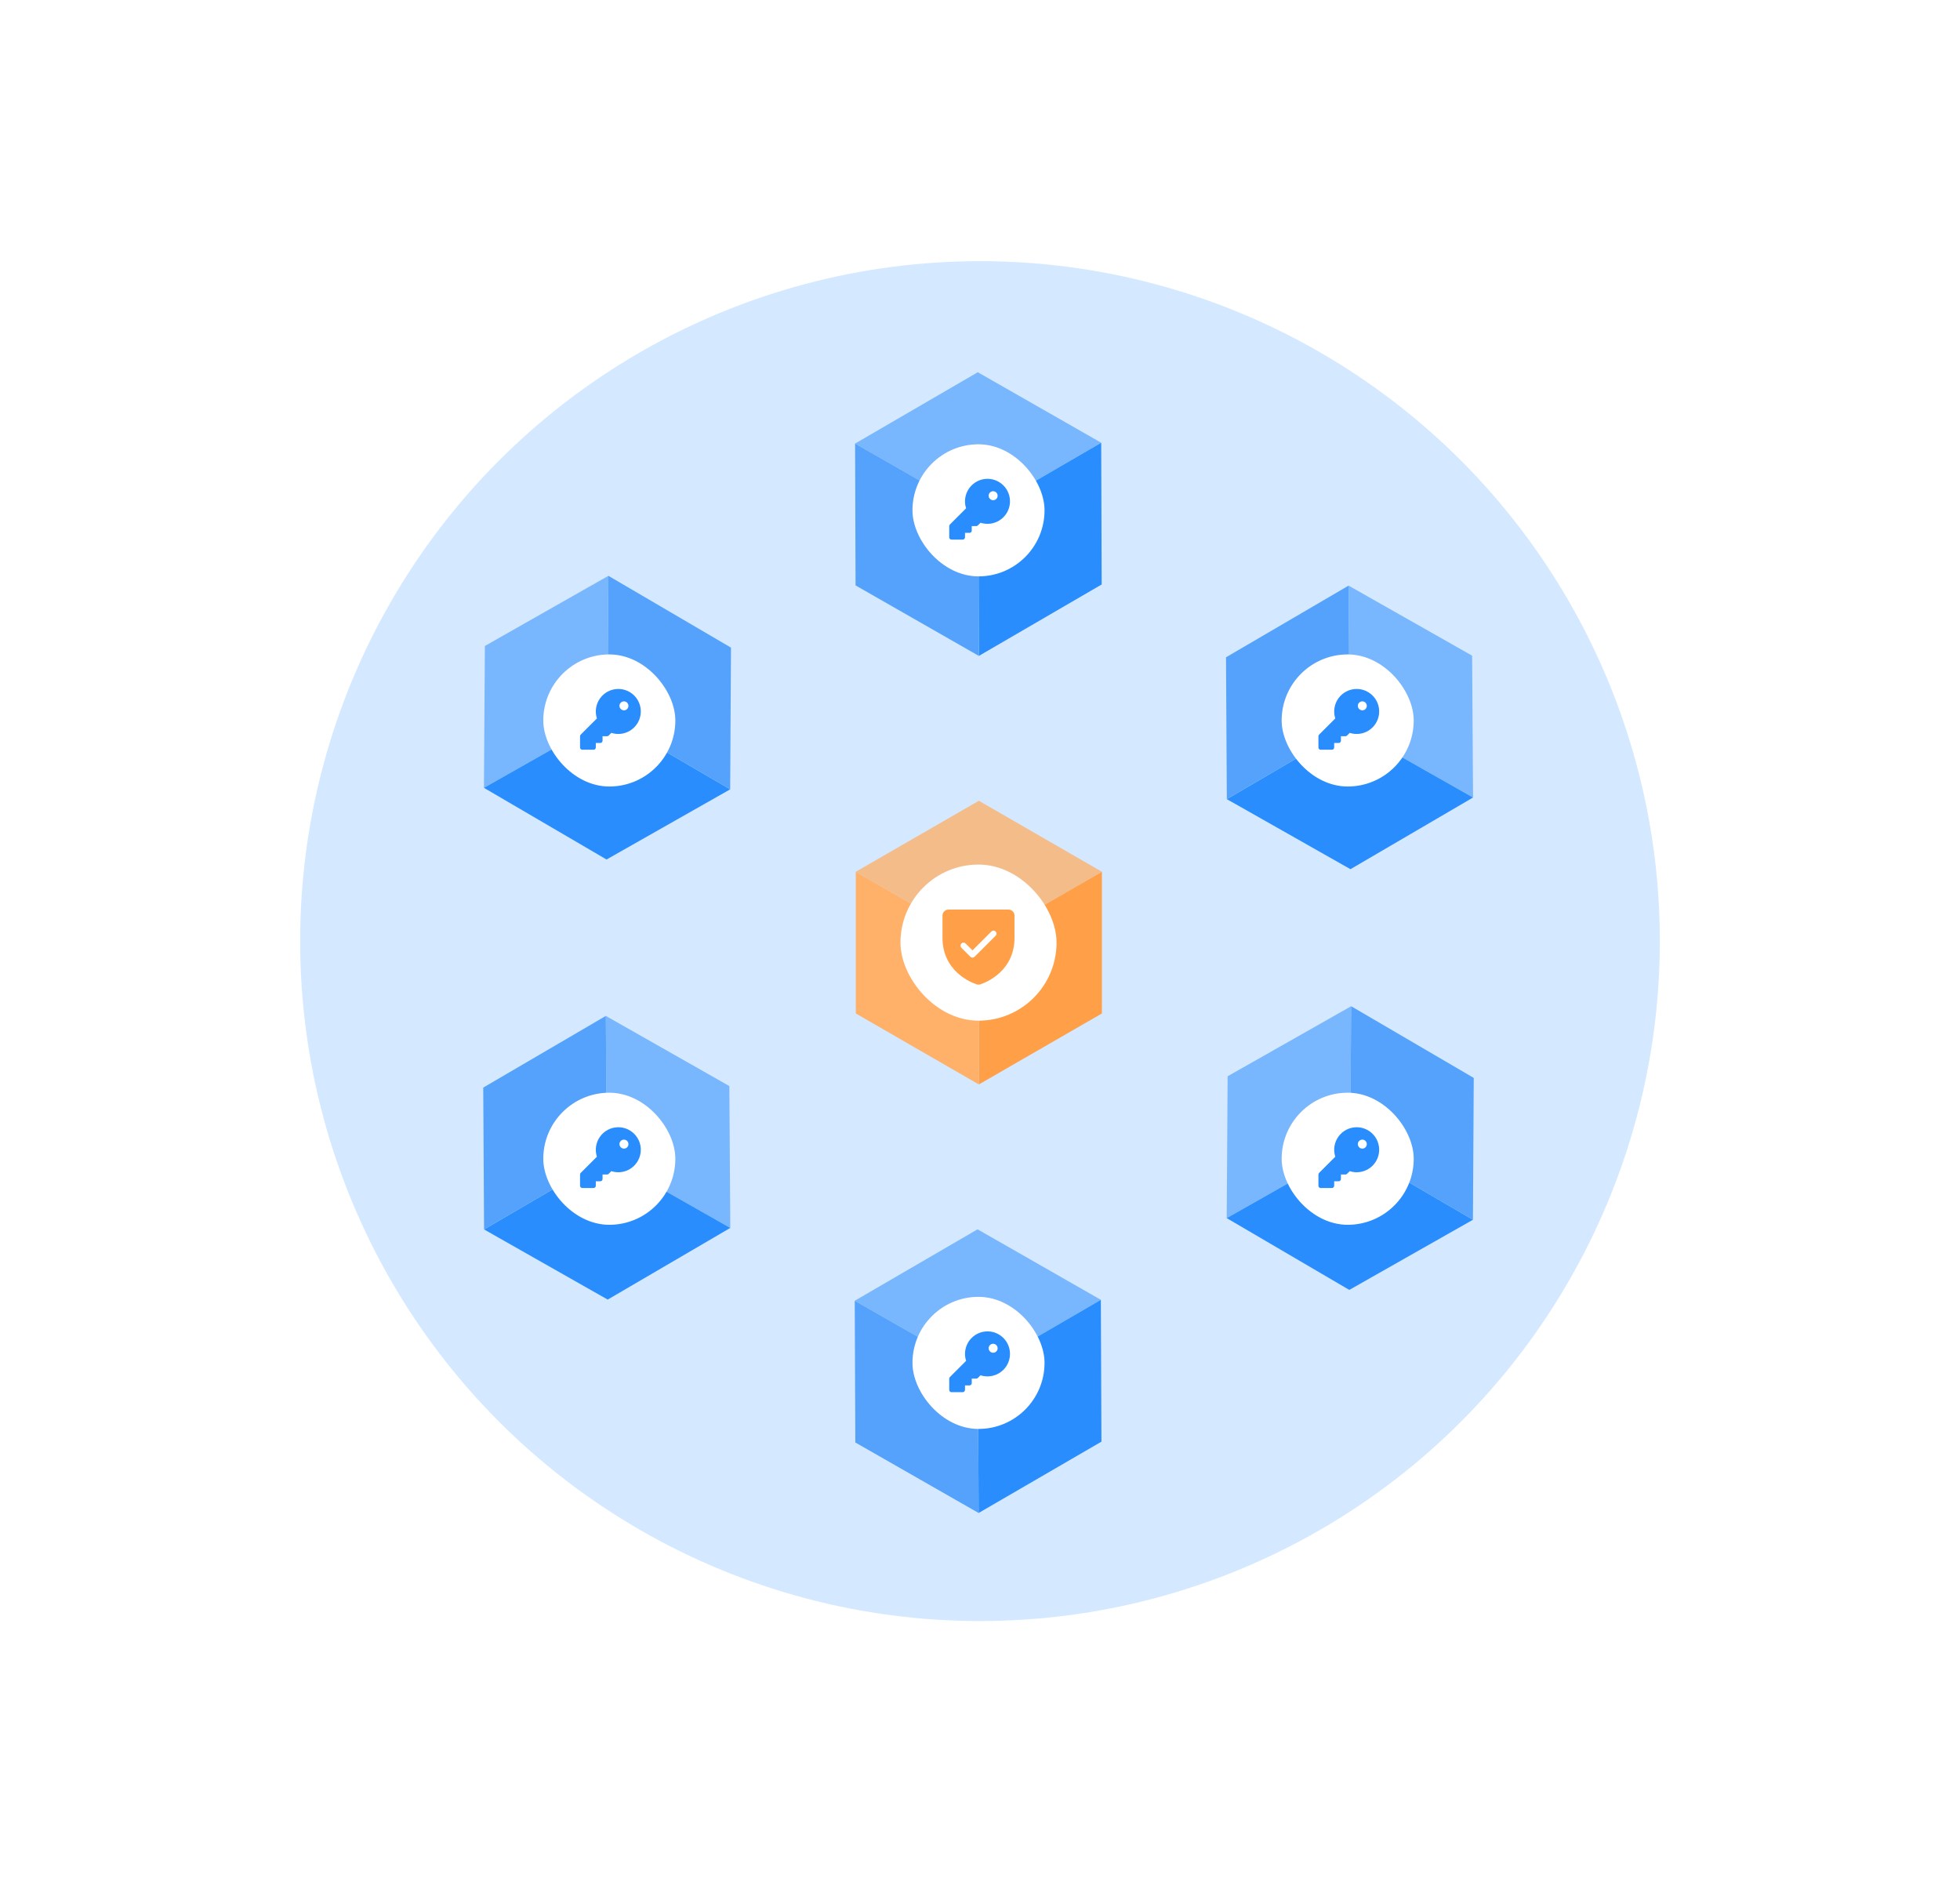 <svg width="653" height="628" viewBox="0 0 653 628" fill="none" xmlns="http://www.w3.org/2000/svg">
<g opacity="0.2" filter="url(#filter0_f_4543_54089)">
<circle cx="326.5" cy="313.5" r="226.5" fill="#298DFE"/>
</g>
<g clip-path="url(#clip0_4543_54089)">
<path d="M366.88 147.488L325.961 171.247L284.887 147.76L325.766 124L366.88 147.488Z" fill="#78B6FD"/>
<path d="M366.88 147.488L367.036 194.697L326.117 218.495L325.961 171.248L366.88 147.488Z" fill="#298DFE"/>
<path d="M325.961 171.247L326.117 218.495L285.043 195.007L284.887 147.76L325.961 171.247Z" fill="#54A2FB"/>
<path d="M367.114 290.395L326.117 313.999L285.12 290.395L326.117 266.752L367.114 290.395Z" fill="#F4BC89"/>
<path d="M367.114 290.396V337.605L326.117 361.248V314.001L367.114 290.396Z" fill="#FFA048"/>
<path d="M326.117 314.001V361.248L285.12 337.605V290.396L326.117 314.001Z" fill="#FFB169"/>
<path d="M366.763 432.993L325.883 456.753H325.844L284.77 433.304L325.688 409.506L366.763 432.993Z" fill="#78B6FD"/>
<path d="M366.763 432.992L366.957 480.239L326.039 503.999L325.844 456.752H325.883L366.763 432.992Z" fill="#298DFE"/>
<path d="M325.844 456.753L326.039 504.001L284.964 480.513L284.77 433.305L325.844 456.753Z" fill="#54A2FB"/>
<path d="M490.766 265.663L449.613 242.331V242.292L449.302 195.084L490.454 218.416L490.766 265.663Z" fill="#78B6FD"/>
<path d="M490.766 265.664L449.925 289.54L408.733 266.208L449.613 242.293V242.332L490.766 265.664Z" fill="#298DFE"/>
<path d="M449.614 242.292L408.734 266.208L408.461 218.96L449.302 195.084L449.614 242.292Z" fill="#54A2FB"/>
<path d="M243.305 409.038L202.153 385.667L201.841 338.42L242.993 361.791L243.305 409.038Z" fill="#78B6FD"/>
<path d="M243.305 409.039L202.464 432.915L161.272 409.544L202.152 385.668L243.305 409.039Z" fill="#298DFE"/>
<path d="M202.153 385.667L161.273 409.544L161 362.296L201.841 338.42L202.153 385.667Z" fill="#54A2FB"/>
<path d="M161.233 262.436L202.386 239.104V239.066L202.698 191.818L161.545 215.189L161.233 262.436Z" fill="#78B6FD"/>
<path d="M161.233 262.437L202.074 286.314L243.266 262.943L202.386 239.066V239.105L161.233 262.437Z" fill="#298DFE"/>
<path d="M202.387 239.066L243.267 262.942L243.539 215.734L202.698 191.818L202.387 239.066Z" fill="#54A2FB"/>
<path d="M408.695 405.773L449.848 382.441L450.16 335.193L409.007 358.525L408.695 405.773Z" fill="#78B6FD"/>
<path d="M408.695 405.773L449.536 429.689L490.728 406.318L449.848 382.441L408.695 405.773Z" fill="#298DFE"/>
<path d="M449.847 382.441L490.727 406.317L491 359.07L450.159 335.193L449.847 382.441Z" fill="#54A2FB"/>
<rect x="300" y="288" width="52" height="52" rx="26" fill="white"/>
<path d="M336 303H316C315.47 303 314.961 303.211 314.586 303.586C314.211 303.961 314 304.47 314 305V312.346C314 323.548 323.477 327.264 325.375 327.895C325.78 328.033 326.22 328.033 326.625 327.895C328.525 327.264 338 323.548 338 312.346V305C338 304.47 337.789 303.961 337.414 303.586C337.039 303.211 336.53 303 336 303ZM331.708 311.708L324.708 318.708C324.615 318.8 324.504 318.874 324.383 318.925C324.262 318.975 324.131 319.001 324 319.001C323.869 319.001 323.738 318.975 323.617 318.925C323.496 318.874 323.385 318.8 323.292 318.708L320.292 315.708C320.105 315.52 319.999 315.265 319.999 315C319.999 314.735 320.105 314.48 320.292 314.292C320.48 314.105 320.735 313.999 321 313.999C321.265 313.999 321.52 314.105 321.708 314.292L324 316.585L330.292 310.292C330.385 310.2 330.496 310.126 330.617 310.076C330.738 310.025 330.869 309.999 331 309.999C331.131 309.999 331.262 310.025 331.383 310.076C331.504 310.126 331.615 310.2 331.708 310.292C331.8 310.385 331.874 310.496 331.924 310.617C331.975 310.738 332.001 310.869 332.001 311C332.001 311.131 331.975 311.262 331.924 311.383C331.874 311.504 331.8 311.615 331.708 311.708Z" fill="#FFA048"/>
<rect x="304" y="148" width="44" height="44" rx="22" fill="white"/>
<path d="M329 159.5C327.816 159.501 326.649 159.782 325.595 160.32C324.541 160.858 323.628 161.638 322.933 162.596C322.237 163.554 321.778 164.662 321.593 165.832C321.407 167.001 321.501 168.197 321.867 169.323L316.469 174.719C316.4 174.789 316.345 174.872 316.307 174.963C316.269 175.054 316.25 175.151 316.25 175.25V179C316.25 179.199 316.329 179.39 316.47 179.53C316.61 179.671 316.801 179.75 317 179.75H320.75C320.949 179.75 321.14 179.671 321.28 179.53C321.421 179.39 321.5 179.199 321.5 179V177.5H323C323.199 177.5 323.39 177.421 323.53 177.28C323.671 177.14 323.75 176.949 323.75 176.75V175.25H325.25C325.349 175.25 325.446 175.231 325.537 175.193C325.628 175.155 325.711 175.1 325.781 175.031L326.677 174.133C327.708 174.468 328.799 174.575 329.875 174.448C330.951 174.32 331.987 173.961 332.911 173.395C333.835 172.829 334.626 172.069 335.228 171.168C335.83 170.267 336.23 169.246 336.4 168.176C336.57 167.106 336.506 166.011 336.212 164.968C335.919 163.925 335.402 162.957 334.699 162.133C333.996 161.308 333.122 160.646 332.138 160.191C331.154 159.737 330.084 159.501 329 159.5ZM330.875 166.625C330.578 166.625 330.288 166.537 330.042 166.372C329.795 166.207 329.603 165.973 329.489 165.699C329.376 165.425 329.346 165.123 329.404 164.832C329.462 164.541 329.605 164.274 329.814 164.064C330.024 163.855 330.291 163.712 330.582 163.654C330.873 163.596 331.175 163.626 331.449 163.739C331.723 163.853 331.957 164.045 332.122 164.292C332.287 164.538 332.375 164.828 332.375 165.125C332.375 165.523 332.217 165.904 331.936 166.186C331.654 166.467 331.273 166.625 330.875 166.625Z" fill="#298DFE"/>
<rect x="181" y="218" width="44" height="44" rx="22" fill="white"/>
<path d="M206 229.5C204.816 229.501 203.649 229.782 202.595 230.32C201.541 230.858 200.628 231.638 199.933 232.596C199.237 233.554 198.778 234.662 198.593 235.832C198.407 237.001 198.501 238.197 198.867 239.323L193.469 244.719C193.4 244.789 193.345 244.872 193.307 244.963C193.269 245.054 193.25 245.151 193.25 245.25V249C193.25 249.199 193.329 249.39 193.47 249.53C193.61 249.671 193.801 249.75 194 249.75H197.75C197.949 249.75 198.14 249.671 198.28 249.53C198.421 249.39 198.5 249.199 198.5 249V247.5H200C200.199 247.5 200.39 247.421 200.53 247.28C200.671 247.14 200.75 246.949 200.75 246.75V245.25H202.25C202.349 245.25 202.446 245.231 202.537 245.193C202.628 245.155 202.711 245.1 202.781 245.031L203.677 244.133C204.708 244.468 205.799 244.575 206.875 244.448C207.951 244.32 208.987 243.961 209.911 243.395C210.835 242.829 211.626 242.069 212.228 241.168C212.83 240.267 213.23 239.246 213.4 238.176C213.57 237.106 213.506 236.011 213.212 234.968C212.919 233.925 212.402 232.957 211.699 232.133C210.996 231.308 210.122 230.646 209.138 230.191C208.154 229.737 207.084 229.501 206 229.5ZM207.875 236.625C207.578 236.625 207.288 236.537 207.042 236.372C206.795 236.207 206.603 235.973 206.489 235.699C206.376 235.425 206.346 235.123 206.404 234.832C206.462 234.541 206.605 234.274 206.814 234.064C207.024 233.855 207.291 233.712 207.582 233.654C207.873 233.596 208.175 233.626 208.449 233.739C208.723 233.853 208.957 234.045 209.122 234.292C209.287 234.538 209.375 234.828 209.375 235.125C209.375 235.523 209.217 235.904 208.936 236.186C208.654 236.467 208.273 236.625 207.875 236.625Z" fill="#298DFE"/>
<rect x="181" y="364" width="44" height="44" rx="22" fill="white"/>
<path d="M206 375.5C204.816 375.501 203.649 375.782 202.595 376.32C201.541 376.858 200.628 377.638 199.933 378.596C199.237 379.554 198.778 380.662 198.593 381.832C198.407 383.001 198.501 384.197 198.867 385.323L193.469 390.719C193.4 390.789 193.345 390.872 193.307 390.963C193.269 391.054 193.25 391.151 193.25 391.25V395C193.25 395.199 193.329 395.39 193.47 395.53C193.61 395.671 193.801 395.75 194 395.75H197.75C197.949 395.75 198.14 395.671 198.28 395.53C198.421 395.39 198.5 395.199 198.5 395V393.5H200C200.199 393.5 200.39 393.421 200.53 393.28C200.671 393.14 200.75 392.949 200.75 392.75V391.25H202.25C202.349 391.25 202.446 391.231 202.537 391.193C202.628 391.155 202.711 391.1 202.781 391.031L203.677 390.133C204.708 390.468 205.799 390.575 206.875 390.448C207.951 390.32 208.987 389.961 209.911 389.395C210.835 388.829 211.626 388.069 212.228 387.168C212.83 386.267 213.23 385.246 213.4 384.176C213.57 383.106 213.506 382.011 213.212 380.968C212.919 379.925 212.402 378.957 211.699 378.133C210.996 377.308 210.122 376.646 209.138 376.191C208.154 375.737 207.084 375.501 206 375.5ZM207.875 382.625C207.578 382.625 207.288 382.537 207.042 382.372C206.795 382.207 206.603 381.973 206.489 381.699C206.376 381.425 206.346 381.123 206.404 380.832C206.462 380.541 206.605 380.274 206.814 380.064C207.024 379.855 207.291 379.712 207.582 379.654C207.873 379.596 208.175 379.626 208.449 379.739C208.723 379.853 208.957 380.045 209.122 380.292C209.287 380.538 209.375 380.828 209.375 381.125C209.375 381.523 209.217 381.904 208.936 382.186C208.654 382.467 208.273 382.625 207.875 382.625Z" fill="#298DFE"/>
<rect x="427" y="218" width="44" height="44" rx="22" fill="white"/>
<path d="M452 229.5C450.816 229.501 449.649 229.782 448.595 230.32C447.541 230.858 446.628 231.638 445.933 232.596C445.237 233.554 444.778 234.662 444.593 235.832C444.407 237.001 444.501 238.197 444.867 239.323L439.469 244.719C439.4 244.789 439.345 244.872 439.307 244.963C439.269 245.054 439.25 245.151 439.25 245.25V249C439.25 249.199 439.329 249.39 439.47 249.53C439.61 249.671 439.801 249.75 440 249.75H443.75C443.949 249.75 444.14 249.671 444.28 249.53C444.421 249.39 444.5 249.199 444.5 249V247.5H446C446.199 247.5 446.39 247.421 446.53 247.28C446.671 247.14 446.75 246.949 446.75 246.75V245.25H448.25C448.349 245.25 448.446 245.231 448.537 245.193C448.628 245.155 448.711 245.1 448.781 245.031L449.677 244.133C450.708 244.468 451.799 244.575 452.875 244.448C453.951 244.32 454.987 243.961 455.911 243.395C456.835 242.829 457.626 242.069 458.228 241.168C458.83 240.267 459.23 239.246 459.4 238.176C459.57 237.106 459.506 236.011 459.212 234.968C458.919 233.925 458.402 232.957 457.699 232.133C456.996 231.308 456.122 230.646 455.138 230.191C454.154 229.737 453.084 229.501 452 229.5ZM453.875 236.625C453.578 236.625 453.288 236.537 453.042 236.372C452.795 236.207 452.603 235.973 452.489 235.699C452.376 235.425 452.346 235.123 452.404 234.832C452.462 234.541 452.605 234.274 452.814 234.064C453.024 233.855 453.291 233.712 453.582 233.654C453.873 233.596 454.175 233.626 454.449 233.739C454.723 233.853 454.957 234.045 455.122 234.292C455.287 234.538 455.375 234.828 455.375 235.125C455.375 235.523 455.217 235.904 454.936 236.186C454.654 236.467 454.273 236.625 453.875 236.625Z" fill="#298DFE"/>
<rect x="427" y="364" width="44" height="44" rx="22" fill="white"/>
<path d="M452 375.5C450.816 375.501 449.649 375.782 448.595 376.32C447.541 376.858 446.628 377.638 445.933 378.596C445.237 379.554 444.778 380.662 444.593 381.832C444.407 383.001 444.501 384.197 444.867 385.323L439.469 390.719C439.4 390.789 439.345 390.872 439.307 390.963C439.269 391.054 439.25 391.151 439.25 391.25V395C439.25 395.199 439.329 395.39 439.47 395.53C439.61 395.671 439.801 395.75 440 395.75H443.75C443.949 395.75 444.14 395.671 444.28 395.53C444.421 395.39 444.5 395.199 444.5 395V393.5H446C446.199 393.5 446.39 393.421 446.53 393.28C446.671 393.14 446.75 392.949 446.75 392.75V391.25H448.25C448.349 391.25 448.446 391.231 448.537 391.193C448.628 391.155 448.711 391.1 448.781 391.031L449.677 390.133C450.708 390.468 451.799 390.575 452.875 390.448C453.951 390.32 454.987 389.961 455.911 389.395C456.835 388.829 457.626 388.069 458.228 387.168C458.83 386.267 459.23 385.246 459.4 384.176C459.57 383.106 459.506 382.011 459.212 380.968C458.919 379.925 458.402 378.957 457.699 378.133C456.996 377.308 456.122 376.646 455.138 376.191C454.154 375.737 453.084 375.501 452 375.5ZM453.875 382.625C453.578 382.625 453.288 382.537 453.042 382.372C452.795 382.207 452.603 381.973 452.489 381.699C452.376 381.425 452.346 381.123 452.404 380.832C452.462 380.541 452.605 380.274 452.814 380.064C453.024 379.855 453.291 379.712 453.582 379.654C453.873 379.596 454.175 379.626 454.449 379.739C454.723 379.853 454.957 380.045 455.122 380.292C455.287 380.538 455.375 380.828 455.375 381.125C455.375 381.523 455.217 381.904 454.936 382.186C454.654 382.467 454.273 382.625 453.875 382.625Z" fill="#298DFE"/>
<rect x="304" y="432" width="44" height="44" rx="22" fill="white"/>
<path d="M329 443.5C327.816 443.501 326.649 443.782 325.595 444.32C324.541 444.858 323.628 445.638 322.933 446.596C322.237 447.554 321.778 448.662 321.593 449.832C321.407 451.001 321.501 452.197 321.867 453.323L316.469 458.719C316.4 458.789 316.345 458.872 316.307 458.963C316.269 459.054 316.25 459.151 316.25 459.25V463C316.25 463.199 316.329 463.39 316.47 463.53C316.61 463.671 316.801 463.75 317 463.75H320.75C320.949 463.75 321.14 463.671 321.28 463.53C321.421 463.39 321.5 463.199 321.5 463V461.5H323C323.199 461.5 323.39 461.421 323.53 461.28C323.671 461.14 323.75 460.949 323.75 460.75V459.25H325.25C325.349 459.25 325.446 459.231 325.537 459.193C325.628 459.155 325.711 459.1 325.781 459.031L326.677 458.133C327.708 458.468 328.799 458.575 329.875 458.448C330.951 458.32 331.987 457.961 332.911 457.395C333.835 456.829 334.626 456.069 335.228 455.168C335.83 454.267 336.23 453.246 336.4 452.176C336.57 451.106 336.506 450.011 336.212 448.968C335.919 447.925 335.402 446.957 334.699 446.133C333.996 445.308 333.122 444.646 332.138 444.191C331.154 443.737 330.084 443.501 329 443.5ZM330.875 450.625C330.578 450.625 330.288 450.537 330.042 450.372C329.795 450.207 329.603 449.973 329.489 449.699C329.376 449.425 329.346 449.123 329.404 448.832C329.462 448.541 329.605 448.274 329.814 448.064C330.024 447.855 330.291 447.712 330.582 447.654C330.873 447.596 331.175 447.626 331.449 447.739C331.723 447.853 331.957 448.045 332.122 448.292C332.287 448.538 332.375 448.828 332.375 449.125C332.375 449.523 332.217 449.904 331.936 450.186C331.654 450.467 331.273 450.625 330.875 450.625Z" fill="#298DFE"/>
</g>
<defs>
<filter id="filter0_f_4543_54089" x="0" y="-13" width="653" height="653" filterUnits="userSpaceOnUse" color-interpolation-filters="sRGB">
<feFlood flood-opacity="0" result="BackgroundImageFix"/>
<feBlend mode="normal" in="SourceGraphic" in2="BackgroundImageFix" result="shape"/>
<feGaussianBlur stdDeviation="50" result="effect1_foregroundBlur_4543_54089"/>
</filter>
<clipPath id="clip0_4543_54089">
<rect width="330" height="380" fill="white" transform="translate(161 124)"/>
</clipPath>
</defs>
</svg>
